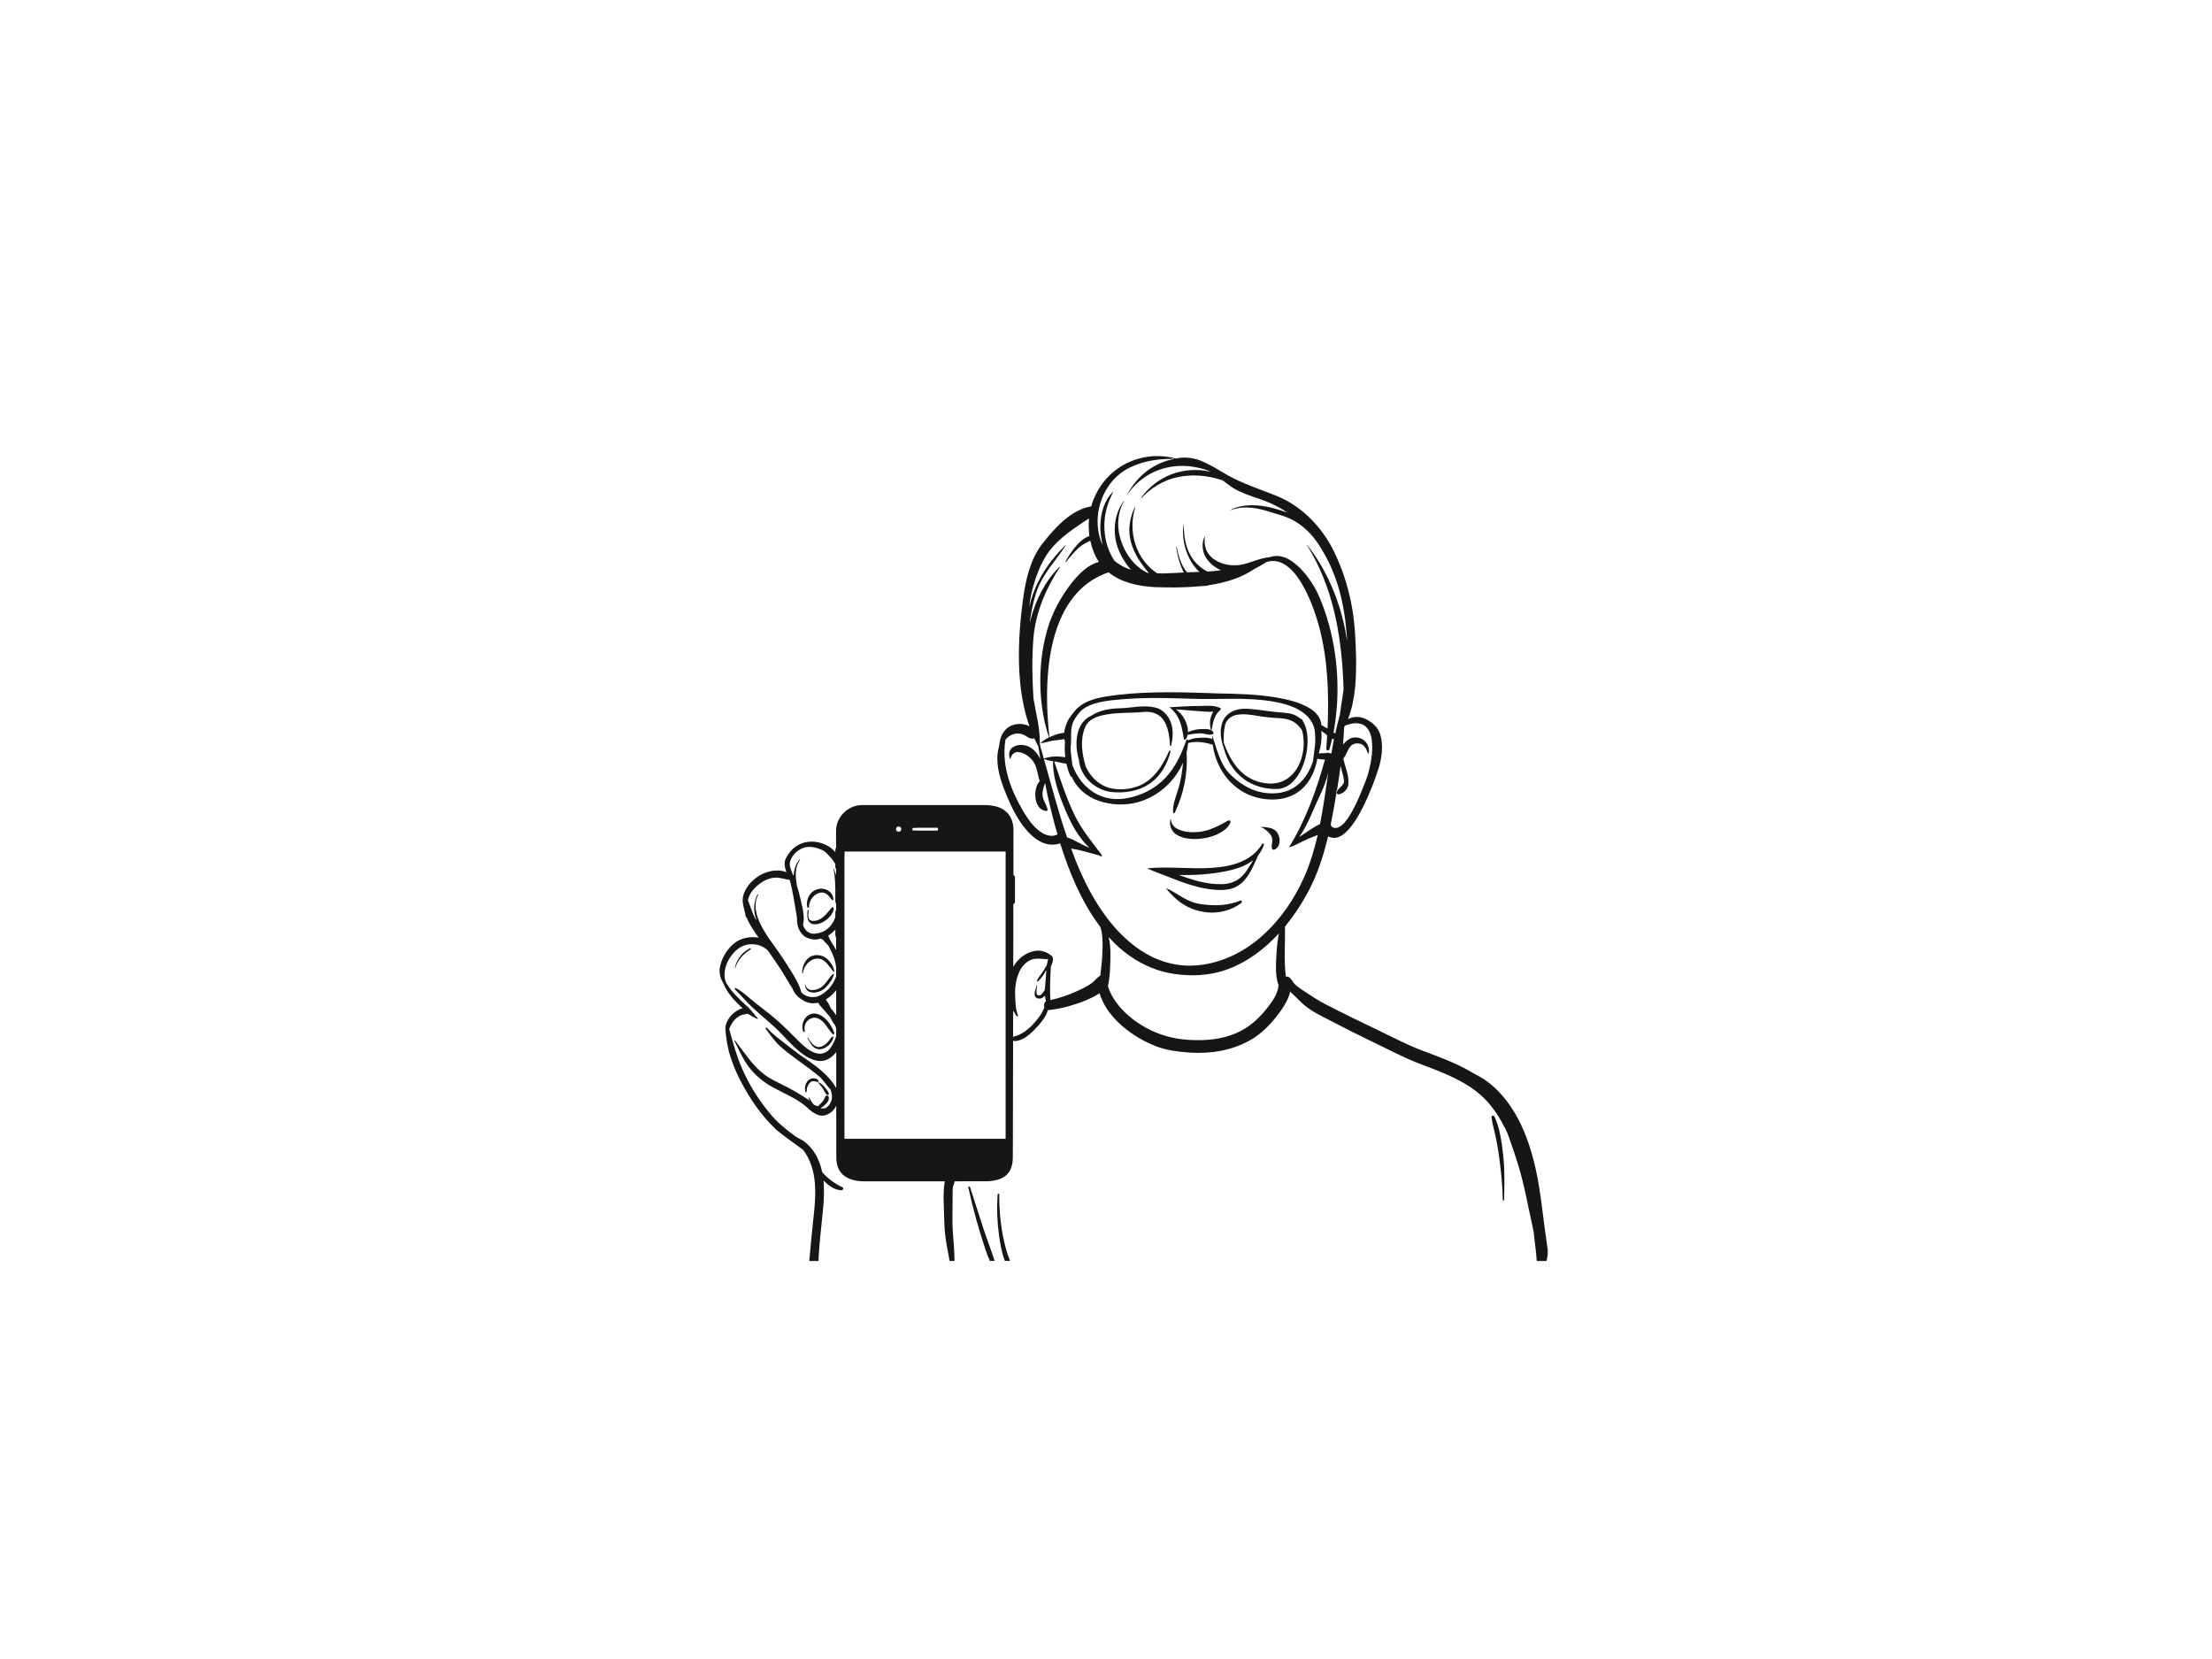<?xml version="1.0" encoding="utf-8"?>
<!-- Generator: Adobe Illustrator 17.0.0, SVG Export Plug-In . SVG Version: 6.00 Build 0)  -->
<!DOCTYPE svg PUBLIC "-//W3C//DTD SVG 1.1//EN" "http://www.w3.org/Graphics/SVG/1.1/DTD/svg11.dtd">
<svg version="1.1" id="Layer_1" xmlns="http://www.w3.org/2000/svg" xmlns:xlink="http://www.w3.org/1999/xlink" x="0px" y="0px"
	 width="800px" height="600px" viewBox="0 0 800 600" enable-background="new 0 0 800 600" xml:space="preserve">
<g id="_x23_161618ff">
	<path fill="#161618" d="M417.177,164.97h2.565c1.576,0.071,3.131,0.381,4.691,0.558c-0.231,0.139-0.457,0.28-0.678,0.425
		c-5.81,0.005-11.819,1.035-16.848,4.087c-8.849,5.388-12.421,17.703-8.16,27.086c-0.436-2.333-0.898-4.699-0.79-7.093
		c0.112-4.443,1.394-9.159,4.708-12.299c-0.915,1.974-1.892,3.951-2.407,6.083c-1.721,6.322-0.844,13.393,2.736,18.923
		c1.732,1.527,3.82,2.608,6.006,3.322c-2.728-3.237-4.931-7.071-5.592-11.299c-0.697-4.343-0.008-9.02,2.442-12.731
		c0.218-0.237,0.289-0.64,0.637-0.738c-2.17,3.817-2.592,8.465-1.506,12.685c1.421,5.584,4.966,10.975,10.368,13.35
		c0.139-0.414-0.359-0.585-0.534-0.888c-2.921-3.57-5.5-7.67-6.194-12.309c-0.564-3.608,0.221-7.3,1.71-10.594l0.24-0.106
		c-1.321,4.332-1.367,9.061,0.049,13.371c1.361,4.269,4.144,8.097,7.901,10.561c3.213,0.109,6.431-0.172,9.641-0.324
		c-1.549-2.897-2.35-6.129-2.783-9.369c0.049,0.022,0.144,0.065,0.191,0.087c0.613,3.265,1.547,6.652,3.746,9.225
		c1.476-0.071,2.954-0.071,4.427-0.166c-2.872-2.701-4.642-6.415-5.47-10.232c-0.482-2.342-0.629-4.817-0.114-7.153
		c-0.082,3.834,0.43,7.784,2.282,11.199c1.391,2.606,3.616,4.776,6.268,6.074c1.62-0.06,3.232-0.253,4.841-0.468
		c-2.875-1.323-5.527-3.638-6.352-6.796c-0.436-1.83-0.376-3.945,0.615-5.579c-0.384,2.254-0.101,4.727,1.35,6.57
		c2.222,2.892,6.044,4.098,9.584,4.016c4.367-0.087,8.209-2.622,12.535-2.951c2.834-1.075,5.955-0.008,8.285,1.718
		c3.785,2.796,6.597,6.725,8.756,10.864c1.9,3.97,3.316,8.16,4.465,12.402c3.3,12.476,3.839,25.686,1.508,38.374
		c0.152,0.125,0.455,0.37,0.604,0.496c0.455-2.244,1.048-4.454,1.636-6.665c0.441-3.101,0.953-6.191,1.386-9.293
		c-0.351-12.04-1.699-24.178-5.524-35.651c-1.933-5.783-4.465-11.381-7.7-16.557l0.093-0.06c6.831,8.71,11.305,19.141,13.556,29.945
		c0.362,1.443,0.444,2.949,0.882,4.37c-0.349-3.357-0.536-6.739-1.133-10.071c-1.141-7.019-3.24-13.929-6.643-20.194
		c-2.009-3.646-4.275-7.248-7.466-9.984c-2.51-2.263-5.535-3.937-8.786-4.86c-4.629-1.399-9.35-3.218-14.278-2.717
		c-1.408,0.09-2.731,0.599-4.081,0.923c3.047-1.694,6.682-1.996,10.101-1.726c3.64,0.305,7.174,1.326,10.597,2.568
		c-3.156-2.227-6.736-3.82-10.387-5.053c-3.093-1.075-6.251-2.077-9.069-3.779c-1.405-0.836-2.627-1.944-3.983-2.843
		c-5.309-1.783-11.12-2.35-16.603-1.048c-4.901,1.111-9.325,3.866-12.745,7.517c0.016-0.09,0.046-0.27,0.06-0.359
		c2.717-3.64,6.417-6.567,10.67-8.204c4.509-1.751,9.562-2.116,14.27-0.999c-1.83-0.967-3.926-1.37-5.949-1.764
		c-5.124-0.863-10.545-0.18-15.198,2.184c-3.422,1.729-6.398,4.326-8.612,7.455l-0.218,0.117c2.241-4.027,5.435-7.599,9.47-9.886
		c2.034-1.165,4.242-2.023,6.518-2.578c0.359,0.087,0.607-0.256,0.806-0.498c0.155,0.046,0.466,0.142,0.621,0.188
		c3.556-0.762,7.349-0.212,10.572,1.459c2.369,1.07,4.601,2.41,6.82,3.76c4.781,2.883,10.044,4.825,15.25,6.79
		c2.587,0.997,5.217,1.925,7.637,3.297c7.237,4.024,12.993,10.45,16.723,17.801c3.011,6.034,5.146,12.495,6.464,19.108
		c1.315,6.363,1.598,12.873,1.772,19.353c0.114,7.624-0.131,15.487-2.924,22.683c1.93-1.065,4.329-1.01,6.303-0.09
		c2.44,1.133,4.672,3.104,5.407,5.772c1.07,3.714,0.585,7.694-0.398,11.376c-1.468,4.697-3.259,9.295-5.38,13.739
		c-1.568,3.194-3.292,6.368-5.652,9.056c-1.228,1.342-2.687,2.655-4.525,3.025c-1.013,0.223-2.042-0.046-2.954-0.487
		c-1.732,7.468-4.201,14.82-8.002,21.501c-2.17,3.943-4.787,7.635-7.566,11.152c0.079,6.023-0.43,12.064,0.291,18.068
		c1.176-0.191,1.941,0.901,2.489,1.767c0.76,1.315,2.107,2.102,3.311,2.962c2.941,1.898,5.805,3.934,8.955,5.484
		c6.265,3.221,12.595,6.311,18.958,9.339c5.198,2.494,10.3,5.225,15.716,7.234c5.799,2.181,11.661,4.305,17.061,7.381
		c1.345,0.863,2.804,1.517,4.174,2.336c4.117,2.448,7.474,5.976,10.229,9.862c3.278,4.64,5.609,9.886,7.338,15.285
		c2.077,6.469,3.3,13.178,4.177,19.909c0.705,5.764,1.497,11.517,2.312,17.265v1.792c-0.114,0.743-0.316,1.473-0.395,2.227h-3.589
		c-0.172-3.384-0.738-6.731-1.056-10.101c-0.447-2.704-1.127-5.358-1.677-8.04c-1.111-5.32-2.162-10.662-3.752-15.865
		c-1.084-3.635-2.314-7.223-3.586-10.796c-0.64-2.012-1.71-3.844-2.712-5.688c-2.293-4.065-5.195-7.85-8.914-10.706
		c-5.965-4.678-13.173-7.289-20.175-9.968c-6.004-2.216-11.626-5.296-17.396-8.035c-5.113-2.448-10.169-5.007-15.19-7.635
		c-3.757-1.914-7.659-3.757-10.736-6.709c-1.291-1.299-2.597-2.611-3.948-3.828c-0.863,3.376-2.867,6.311-5.007,9.007
		c-2.687,3.403-5.84,6.524-9.666,8.623c-6.507,3.648-14.15,4.855-21.529,4.392c-4.008-0.294-8.065-0.73-11.86-2.118
		c-4.433-1.674-8.604-4.06-12.233-7.112c-3.853-3.243-7.223-7.338-8.647-12.244c-3.461,2.238-7.411,3.602-11.348,4.746
		c-2.404,0.653-4.857,1.124-7.338,1.359c-0.746,2.314-2.244,4.283-3.883,6.042c-1.653,1.8-3.452,3.578-5.715,4.588
		c-0.939,0.378-1.99,0.711-3.006,0.466c-0.041,14.022-0.049,28.044-0.093,42.066c-0.014,2.268-0.482,4.746-2.192,6.374
		c-1.914,1.816-4.675,2.273-7.215,2.369c-3.888,0.016-7.776,0.008-11.661,0.003c-0.101,0.572-0.177,1.165-0.528,1.653
		c-0.261,1.321-0.155,2.679-0.185,4.019c0.027,4.384-0.223,8.773,0.114,13.151c0.223,3.327,0.591,6.652,0.566,9.99h-1.792
		c-0.43-3.052-1.214-6.058-1.533-9.132c-0.501-4.019-0.384-8.073-0.58-12.108c-0.123-2.529,0.022-5.064,0.373-7.566
		c-9.802,0-19.604,0.003-29.403-0.003c-2.924-0.065-6.181-0.738-8.114-3.128c-1.538-1.873-1.764-4.408-1.699-6.739
		c-0.011-5.816,0.025-11.632-0.019-17.447c-1.067,2.268-3.648,4.065-6.216,3.444c-1.811-0.591-3.314-1.808-4.653-3.131
		c-3.572-3.047-8.008-4.765-12.075-7.011c-4.1-2.246-7.722-5.47-10.137-9.5c-1.424-2.385-2.554-4.934-3.809-7.409
		c0.076,0,0.231,0.003,0.308,0.003c3.245,4.253,6.183,8.879,10.461,12.195c2.053,1.636,4.479,2.679,6.799,3.869
		c3.373,1.653,6.627,3.567,9.72,5.685c-0.161-0.368-0.395-0.7-0.487-1.089l0.272-0.011c0.604,0.779,0.896,1.781,1.631,2.467
		c0.436,0.411,1.073,0.438,1.606,0.664c0.803-0.885,1.819-1.636,2.279-2.777c0.242-0.43,0.384-1.247,1.051-1.105
		c0.757,0.207,0.64,1.168,0.414,1.737c-0.509,1.345-1.903,2.004-2.837,2.951c0.713-0.044,1.557,0.142,2.154-0.359
		c1.206-0.885,1.977-2.352,1.974-3.85c-0.003-0.898-0.229-1.772-0.476-2.627c-1.566-1.533-2.598-3.55-4.335-4.917
		c-4.405-3.703-9.342-6.728-13.676-10.521c-2.173-1.871-3.752-4.288-5.484-6.543c-0.005-0.098-0.016-0.297-0.025-0.395
		c0.106-0.011,0.316-0.027,0.422-0.038c1.86,2.186,4.212,3.861,6.45,5.631c1.917,1.527,3.853,3.039,5.862,4.449
		c3.733,2.535,7.528,5.127,10.518,8.549c0.811,0.999,1.639,2.015,2.205,3.18c0.133-0.365,0.079-0.762,0.09-1.135
		c-0.005-3.951,0.008-7.904-0.008-11.855c-1.342,1.786-3.373,3.267-5.691,3.256c-2.412-0.011-4.629-1.203-6.537-2.584
		c-3.782-2.802-6.676-6.57-10.118-9.745c-3.594-3.305-7.512-6.268-10.779-9.913c-1.16-1.285-2.371-2.529-3.578-3.766l-0.044-0.242
		l0.294-0.191c1.811,0.863,3.33,2.219,4.86,3.496c3.259,2.848,6.875,5.252,10.107,8.133c2.745,2.423,5.32,5.023,7.899,7.621
		c1.879,1.816,3.88,3.752,6.486,4.416c1.862,0.506,3.934-0.329,4.991-1.925c0.89-1.345,1.734-2.774,2.099-4.359
		c-0.063-1.301,0.259-2.731-0.444-3.907c-0.768-0.934-1.274-2.034-1.871-3.071c-0.457-0.536-0.942-1.048-1.383-1.596
		c-0.907-1.184-2.096-2.14-2.84-3.45c-1.936,0.441-4.084,0.174-5.704-1.035c-1.62-0.893-2.932-2.333-3.564-4.081
		c-1.459-2.2-2.704-4.531-4.128-6.752c-1.53-2.347-3.123-4.65-4.735-6.938c-1.99-2.091-5.154-2.78-7.912-2.105
		c-2.347,0.566-4.215,2.301-5.579,4.22c-1.879,2.693-2.981,6.322-1.65,9.483c1.786,3.071,4.394,5.552,6.973,7.953
		c1.476,1.168,2.576,2.701,3.782,4.13c0.223,0.362,0.716,0.547,0.738,1.026c-1.318-0.357-2.513-1.285-3.703-1.933
		c-1.026,0.294-2.167,0.286-3.077,0.909c-1.753,1.013-2.921,2.794-3.602,4.661c1.348,4.735,2.57,9.532,4.569,14.049
		c2.497,5.835,5.876,11.278,9.911,16.17c2.559,3.18,5.685,5.829,8.974,8.22c1.01,0.877,2.317,1.28,3.412,2.031
		c3.687,2.622,5.881,6.869,6.752,11.237c2.015,2.382,4.634,4.231,7.449,5.565c0.408,0.297,0.065,1.037-0.414,1.005
		c-2.603-0.003-4.781-1.756-6.54-3.504c0.496,5.769-0.278,11.534-0.882,17.265c-0.373,3.934-0.809,7.866-0.945,11.819h-3.33
		c0.291-3.259,0.634-6.51,0.915-9.769c0.539-5.987,1.56-11.98,1.141-18.008c-0.313-4.422-1.549-8.922-4.326-12.448
		c-3.237-2.388-6.559-4.667-9.66-7.229c-3.417-3.254-6.42-6.94-8.988-10.899c-3.15-4.904-5.906-10.115-7.645-15.694
		c-1.043-3.175-1.481-6.502-1.783-9.81c-0.044-1.96,0.98-3.774,2.325-5.132c1.075-1.103,2.385-2.045,3.913-2.38
		c-2.799-2.608-5.576-5.47-6.984-9.099c-0.738-1.176-1.225-2.513-1.334-3.899v-1.209c0.49-3.458,2.314-6.717,4.928-9.023
		c2.467-2.214,6.004-2.864,9.208-2.331c-1.427-1.936-2.791-3.934-3.842-6.102c-0.27-0.525-0.414-1.124-0.863-1.53
		c-0.308-2.407-1.462-4.762-0.964-7.226c0.713-3.205,3.085-5.786,5.786-7.515c2.924-1.726,6.665-2.611,9.913-1.285
		c-0.558-1.541-0.983-3.319-0.27-4.879c0.882-1.661,1.993-3.254,3.55-4.348c4.332-3.191,10.945-2.02,14.414,1.92
		c-0.016-0.561-0.049-1.124,0.27-1.609c0.044-2.347-0.095-4.699,0.046-7.044c0.471-4.585,4.694-8.326,9.29-8.329
		c14.787-0.027,29.574-0.005,44.364-0.011c2.622,0.014,5.413,0.468,7.509,2.156c1.941,1.533,2.864,4.038,2.938,6.456
		c0.03,5.579-0.044,11.16,0,16.739c0.368,0.185,0.634,0.512,0.55,0.953c-0.005,2.905,0.003,5.81-0.005,8.715
		c0.076,0.417-0.335,0.615-0.583,0.855c-0.019,7.542-0.041,15.084-0.038,22.626c1.688-2.981,4.697-5.367,8.155-5.797
		c2.159-0.297,4.299,0.604,5.914,1.999c0.697,1.176,0.052,2.597-0.471,3.719c-0.193,4.027-0.46,8.078-0.142,12.116
		c3.218-0.719,6.358-1.783,9.366-3.128c1.949-0.888,3.915-1.792,5.652-3.06c1.065-0.825,1.822-2.012,3.025-2.666
		c0.204-2.45,0.604-4.882,0.686-7.338c0.144-3.292,0.354-6.665-0.55-9.873c-0.12-0.528-0.569-0.874-0.841-1.315
		c-6.382-8.803-10.575-18.975-13.826-29.288c-2.151,0.724-4.555,0.569-6.605-0.392c-2.856-1.315-5.086-3.651-6.946-6.132
		c-3-4.013-4.961-8.669-6.801-13.292c-1.721-4.601-3.107-9.658-1.936-14.564c0.373-1.018,0.316-2.118,0.61-3.153
		c0.471-1.93,1.634-3.746,3.379-4.748c2.195-1.209,4.999-1.244,7.213-0.057c-1.816-5.064-2.826-10.39-3.371-15.732
		c-0.855-8.615-0.463-17.303,0.485-25.89c0.564-4.953,1.214-9.93,2.69-14.705c1.065-3.439,2.57-6.782,4.787-9.641
		c1.631-2.086,3.327-4.122,5.176-6.02c3.442-3.501,7.569-6.755,12.546-7.556c1.538-5.579,5.075-10.589,9.859-13.853
		C408.222,166.691,412.674,165.261,417.177,164.97 M391.739,188.889c-5.053,3.338-10.169,6.973-13.456,12.179
		c-2.096,3.406-3.537,7.183-4.623,11.022c-0.648,2.475-1.228,4.996-1.399,7.556c1.748-8.59,6.731-16.227,12.919-22.321
		c0.084-0.049,0.253-0.147,0.338-0.196c-3.273,5.135-7.643,9.598-10.031,15.269c-1.4,3.48-2.214,7.166-2.791,10.861
		c-0.082,0.621-0.245,1.25-0.139,1.879c0.038-0.427,0.082-0.852,0.221-1.258c1.854-6.987,5.184-13.712,10.368-18.828l0.215,0.003
		c-5.034,7.651-8.778,16.342-9.595,25.539c-0.594,7.324-0.468,14.695,0.005,22.024c0.852,5.334,2.418,10.616,2.284,16.064
		l0.343-0.003c0.839-0.82,1.841-1.478,2.924-1.925l0.025-0.172c-1.835-5.456-2.753-11.193-3.03-16.935
		c-0.324-7.332,0.387-14.744,2.423-21.806c1.835-6.491,5.198-12.489,9.415-17.728c2.494-2.951,5.437-5.906,9.295-6.899
		c-1.598-2.287-2.524-4.958-3.12-7.662c-1.427,0.697-2.881,1.389-4.07,2.461c-1.734,1.566-3.251,3.357-4.68,5.203
		c-0.068,0.008-0.204,0.03-0.272,0.038c0.852-1.786,2.034-3.425,3.232-5.004c1.462-1.819,3.183-3.58,5.421-4.395
		c-0.123-2.058-0.389-4.207-0.084-6.292C393.095,187.874,392.457,188.459,391.739,188.889 M457.92,203.317
		c-1.342,0.896-2.747,1.685-4.185,2.412c-4.822,3.308-10.559,4.988-16.287,5.865c-1.304,0.474-2.701,0.289-4.046,0.479
		c-5.244,0.455-10.521,0.463-15.776,0.27c-5.854-0.34-11.994-1.579-16.671-5.331c-2.181,0.645-4.242,1.718-6.164,2.941
		c-5.386,3.463-9.23,8.901-11.615,14.768c-2.603,6.363-3.774,13.216-4.258,20.045c-0.498,7.283-0.191,14.605,0.626,21.855
		c1.691-0.749,3.45-1.462,5.315-1.587c0.34-2.611,1.424-5.146,3.224-7.093c1.574-2.325,4.057-3.872,6.673-4.77
		c3.063-1.081,6.309-1.465,9.513-1.862c12.116-1.413,24.341-0.931,36.501-0.52c6.927,0.109,13.88,0.324,20.728,1.448
		c4.215,0.741,8.517,1.694,12.217,3.937c2.184,1.312,4.057,3.482,4.198,6.129c0.803,0.259,1.443,0.849,2.216,1.182
		c0.542-12.331,0.136-24.861-3.044-36.849c-1.557-5.565-3.553-11.068-6.554-16.029c-1.636-2.619-3.605-5.19-6.349-6.717
		C462.298,202.832,459.957,202.557,457.92,203.317 M401.802,253.287c-2.72,0.335-5.454,0.836-7.978,1.941
		c-1.307,0.604-2.597,1.378-3.488,2.538c-1.089,1.301-2.11,2.728-2.562,4.389c-0.604,2.233-0.302,4.563-0.441,6.84
		c-0.403,2.584,0.31,5.16,0.515,7.733c1.62,4.362,4.648,8.353,8.843,10.502c3.311,1.732,7.207,2.124,10.856,1.465
		c5.249-0.969,10.289-3.455,13.946-7.389c3.648-3.85,5.884-8.77,7.602-13.723l0.256-0.174c0.117,0.082,0.354,0.24,0.474,0.319
		c1.778-0.888,3.815-0.926,5.761-0.942c0.969-0.022,1.941,0.136,2.845,0.496c-0.022-0.256-0.065-0.771-0.084-1.029l0.174,0.079
		c1.604,4.563,2.595,9.628,6.004,13.301c3.131,3.254,7.065,5.936,11.542,6.88c3.757,0.776,7.869,0.591,11.28-1.31
		c3.779-2.075,6.27-5.933,7.534-9.965c0.338-3.265,1.067-6.521,0.716-9.818c0.003-2.676-1.405-5.203-3.379-6.948
		c-2.742-2.407-6.306-3.594-9.81-4.375c-7.193-1.517-14.594-1.424-21.907-1.323c-6.344,0.174-12.685-0.234-19.026-0.308
		C414.906,252.313,408.331,252.568,401.802,253.287 M486.484,262.4c-0.223,0.218-0.398,0.509-0.365,0.833
		c-0.082,2.001-0.242,4-0.392,5.998c0.624-0.615,1.214-1.321,1.993-1.781c1.854-1.269,4.585-0.882,6.088,0.765
		c1.081,1.138,1.5,2.81,1.206,4.34l-0.259-0.074c-0.417-0.988-0.768-2.067-1.566-2.818c-1.301-1.144-3.512-1.081-4.705,0.193
		c-1.203,1.293-1.484,3.161-2.663,4.473c0.645,3.011,2.056,5.927,1.851,9.067c-0.079,1.767-1.394,3.267-3.044,3.798
		c-0.558,0.354-1.356-0.101-1.154-0.787c0.493-1.438,2.246-2.045,2.592-3.572c0.033-1.909-0.817-3.689-1.133-5.549
		c-0.033-0.019-0.101-0.054-0.133-0.071c-0.319,2.832-0.825,5.639-1.236,8.457c-0.398,0.128-0.169,0.89-0.24,1.261
		c-0.602,3.736-1.296,7.458-2.039,11.169c0.025,1.277,1.636,1.579,2.614,1.184c1.767-0.73,2.911-2.38,3.953-3.902
		c1.911-2.973,3.341-6.224,4.68-9.486c0.901-2.312,1.93-4.582,2.521-7c0.937-3.708,1.555-7.586,1.046-11.408
		c-0.297-2.05-1.108-4.302-3.047-5.328C490.99,261.101,488.554,261.643,486.484,262.4 M477.848,264.29
		c0.329,2.78-0.125,5.598-0.888,8.274c1.073-0.373,2.287,0.065,3.305-0.387c0.357,0.305,0.825,0.245,1.263,0.259
		c0.283-1.688,0.588-3.373,0.931-5.051c-0.174-0.057-0.52-0.172-0.694-0.229c-0.264,1.25-0.583,2.491-0.934,3.719
		c-0.027,0.629-1.081,0.702-1.171,0.071c0.125-1.658,0.24-3.319,0.343-4.98C479.4,265.324,478.531,264.883,477.848,264.29
		 M363.64,267.503c-0.659,4.021-0.398,8.165,0.564,12.116c1.184,4.876,3.354,9.456,5.857,13.785c1.802,2.962,3.85,5.96,6.842,7.831
		c1.62,0.991,3.869,1.508,5.571,0.534c-1.043-3.354-1.876-6.774-2.701-10.186c-0.618-2.807-1.356-5.603-1.773-8.44
		c-0.735,1.86-1.421,4.024-0.594,5.985c0.436,1.345,1.435,2.576,1.457,4.013c-0.545,0.305-1.236,0.027-1.781-0.177
		c-1.655-0.798-2.377-2.704-2.592-4.422c-0.223-2.086,0.093-4.405,1.522-6.034c-0.83-2.548-0.898-5.465-2.693-7.605
		c-1.266-1.457-2.998-2.671-4.953-2.9c-1.443-0.215-2.69,1.002-2.883,2.369c-0.065-0.003-0.196-0.008-0.261-0.011
		c-0.438-1.312-0.357-2.962,0.795-3.888c1.718-1.383,4.234-1.285,6.159-0.403c1.802,0.912,3.164,2.576,3.989,4.395
		c0.014-1.511-0.468-3.025-0.656-4.533c-0.509-0.967-1.007-1.939-1.462-2.93c-1.408,0.653-2.6-0.738-3.809-1.244
		C367.975,264.663,365.108,265.542,363.64,267.503 M381.67,267.761c-1.928,0.093-3.706,1.024-5.647,0.997
		c0.302,1.906,1.051,3.722,1.481,5.606c2.478-0.967,5.19-0.866,7.782-0.528c-0.21-1.802-0.286-3.624-0.125-5.432
		c-0.027-0.373-0.136-0.724-0.199-1.086C383.878,267.421,382.775,267.685,381.67,267.761 M429.685,268.75
		c-0.106,1.171-0.278,2.336-0.569,3.474c0.566,7.447-1.054,14.978-4.239,21.706l-0.191,0.158c-0.103-0.041-0.308-0.125-0.411-0.169
		c-0.229-2.682,0.809-5.277,1.609-7.798c1.163-3.333,1.62-6.853,2.007-10.346c-2.968,6.788-8.974,12.228-16.119,14.281
		c-4.724,1.345-9.873,1.154-14.504-0.46c-4.177-1.457-7.871-4.52-9.636-8.628c-0.093-0.041-0.283-0.117-0.378-0.158
		c-0.792-1.435-1.198-3.047-1.593-4.626c-1.503-0.065-2.902-0.711-4.403-0.8c2.358,6.766,4.495,13.644,7.711,20.067
		c2.418,4.806,5.87,8.961,9.099,13.227c0.193,0.27,0.466,0.52,0.468,0.882c-0.406,0.338-0.762-0.008-1.097-0.226
		c-3.338-0.847-6.622-1.928-10.033-2.456c1.868,5.399,4.207,10.662,6.91,15.705c4.479,8.138,10.303,15.797,18.09,21.025
		c5.59,3.771,12.339,5.922,19.111,5.603c9.26-0.381,18.063-4.574,24.913-10.695c6.603-5.865,11.691-13.314,15.266-21.363
		c2.173-4.871,3.651-10.017,4.89-15.196c-2.227,0.86-4.454,1.756-6.562,2.886c-1.236,0.588-2.494,1.307-3.82,1.563
		c6.031-9.775,9.919-20.682,12.99-31.701c-0.926-0.014-1.862-0.046-2.745-0.349c-0.754,4.177-2.532,8.342-5.791,11.169
		c-2.87,2.543-6.769,3.687-10.559,3.629c-4.806,0.027-9.619-1.617-13.322-4.697c-4.561-3.741-7.398-9.339-8.179-15.147
		C435.727,268.475,432.626,267.916,429.685,268.75 M377.561,274.549c2.693,9.461,5.162,18.997,8.353,28.311
		c2.81,0.89,5.217,2.679,7.98,3.684c-0.125-0.357-0.555-0.504-0.76-0.817c-4.264-4.329-6.769-9.982-8.974-15.552
		c-1.827-4.748-3.395-9.728-3.324-14.866C379.718,275.183,378.634,274.851,377.561,274.549 M479.748,281.764
		c-0.909,2.853-2.211,5.56-3.463,8.272c-1.955,4.299-3.64,8.775-6.404,12.644c2.51-1.478,4.822-3.436,7.528-4.637
		c1.021-5.219,1.8-10.48,2.573-15.74c0.152-0.901,0.188-1.824,0.487-2.69C480.099,280.283,479.991,281.048,479.748,281.764
		 M324.574,299.018c-0.621,0.28-0.689,1.247-0.114,1.615c0.52,0.398,1.359,0.068,1.473-0.577
		C326.132,299.312,325.239,298.637,324.574,299.018 M330.009,299.457c-0.005,0.212-0.016,0.64-0.025,0.852
		c2.875,0.182,5.799,0.025,8.691,0.079c0.577,0.188,0.746-0.564,0.474-0.928l-0.223-0.082
		C335.958,299.427,332.955,299.271,330.009,299.457 M289.941,306.882c-2.124,1.026-3.951,2.976-4.316,5.372
		c-0.033,1.522,0.705,2.902,1.201,4.302c0.049-0.003,0.144-0.011,0.193-0.014c0.152-2.113,0.85-4.318,2.325-5.878
		c0.054,0.523-0.46,0.839-0.615,1.307c-1.282,2.57-0.991,5.56-0.523,8.299c0.771,2.568,1.399,5.176,1.982,7.79
		c0.425,2.124,0.757,4.354,0.234,6.494c0.414,1.206,1.212,2.339,2.426,2.834c1.124,0.585,2.415,0.223,3.583-0.022
		c2.766-0.681,4.86-3.06,5.68-5.718c0.014-0.653-0.027-1.304,0.025-1.952c0.501-0.839,0.152-1.849,0.272-2.769
		c-0.468-0.814-0.25-1.778-0.297-2.676c0.027-3.466,0.003-6.967-0.732-10.371c0.539,0.743,0.613,1.846,0.975,2.72
		c0.041-0.771,0.041-1.544,0.019-2.314c-0.49-0.526-0.133-1.282-0.299-1.903c-0.436-0.58-0.828-1.187-1.212-1.8
		c-1.193-1.059-2.037-2.576-3.586-3.177C295.019,306.394,292.275,305.749,289.941,306.882 M305.458,307.968
		c-0.095,4.144-0.014,8.31-0.041,12.462c0,30.476,0.003,60.948,0,91.424c19.427,0.008,38.856-0.008,58.283,0.005
		c0.022-34.63,0.022-69.264,0.003-103.897C344.287,307.976,324.871,307.965,305.458,307.968 M274.544,319.779
		c-1.898,1.468-3.599,3.431-4.041,5.857c1.007,2.298,1.571,4.8,2.892,6.954l0.161,0.03c-1.165-2.911-1.059-6.349,0.408-9.143
		c0.079,0.008,0.234,0.027,0.31,0.038c-0.977,1.786-1.201,3.926-0.866,5.919c0.599,3.471,2.499,6.518,4.326,9.467
		c2.889,3.964,5.71,7.983,8.283,12.165c1.525,2.461,3.077,4.98,3.793,7.814c1.38,1.59,3.815,2.075,5.81,1.538
		c3.207-1.223,5.693-4.046,6.782-7.27c0.016-1.01,0.005-2.02,0.005-3.028c-0.161-2.676-1.25-5.181-2.505-7.512
		c-0.468-1.105-1.585-1.715-2.214-2.709c-0.294-0.166-0.574-0.373-0.904-0.449c-1.832,0.67-3.951,0.305-5.606-0.664
		c-1.83-1.217-2.769-3.433-2.916-5.568c-0.084-0.645,0.087-1.301-0.12-1.925c-0.773-4.367-1.342-8.784-2.532-13.064
		c-1.655-0.193-3.243-0.817-4.92-0.83C278.435,317.421,276.289,318.399,274.544,319.779 M299.539,338.362
		c0.615,1.871,1.963,3.469,2.848,5.249c0.016-1.517,0.025-3.039-0.008-4.552c-0.504-0.839-0.185-1.892-0.248-2.823
		C301.303,336.976,300.508,337.787,299.539,338.362 M443.528,350.707c-6.009,2.146-12.563,2.45-18.841,1.527
		c-9.167-1.337-17.562-6.355-23.625-13.279c-0.101,0.4,0.117,0.792,0.158,1.195c0.534,2.834,0.387,5.734,0.313,8.601
		c-0.093,2.657-0.251,5.331-0.83,7.934c1.274,4.119,4.065,7.626,7.248,10.472c4.038,3.531,8.868,6.172,14.041,7.618
		c4.324,1.214,8.854,1.525,13.331,1.375c5.228-0.21,10.537-1.397,15.01-4.207c3.368-2.075,6.14-4.972,8.522-8.1
		c1.674-2.192,3.295-4.642,3.55-7.463c-1.223-3.493-0.964-7.262-0.776-10.891c0.114-2.655,0.398-5.298,0.89-7.91
		C457.28,343.29,450.89,348.123,443.528,350.707 M373.238,347.001c-2.05,0.689-3.602,2.415-4.531,4.318
		c-1.198,2.589-1.653,5.489-1.576,8.329c0.136,2.578,0.057,5.26,1.062,7.692l-0.09,0.27c-0.923-0.109-0.967-1.56-1.677-1.955
		c-0.033,3.101-0.027,6.208-0.033,9.312c2.799-0.615,5.184-2.369,7.117-4.427c1.718-1.822,3.338-3.836,4.201-6.216
		c-0.278-0.787-0.12-1.756,0.604-2.246c-0.15-0.602-0.329-1.201-0.354-1.822c-0.441-0.035-0.651,0.512-1.07,0.624
		c-0.953,0.643-2.486,0.207-2.698-0.991c-0.169-1.296,0.534-2.489,0.749-3.738l0.144,0.044c-0.063,1.062-0.365,2.137-0.161,3.199
		c0.163,0.621,1.018,0.806,1.492,0.419c0.632-0.466,1.021-1.171,1.446-1.808c0.131-2.287,0.471-4.558,0.523-6.85
		c-0.03-0.06-0.093-0.185-0.123-0.245c-0.594,1.571-1.704,2.922-2.93,4.057l-0.338-0.074l0.065-0.357
		c0.923-1.704,2.271-3.137,3.156-4.868c0.596-0.79,0.523-1.822,0.871-2.712C377.148,346.862,375.144,346.424,373.238,347.001
		 M298.736,361.415c0.003,0.065,0.008,0.196,0.011,0.261c0.803,0.904,1.266,2.037,1.816,3.101c0.727,0.722,1.272,1.615,1.86,2.437
		c0.019-3.033-0.027-6.066-0.008-9.097C301.374,359.395,300.187,360.604,298.736,361.415z"/>
	<path fill="#161618" d="M424.106,255.721c3.196-0.166,6.39-0.425,9.592-0.387c2.568-0.041,5.318-0.408,7.705,0.773
		c0.37,0.539-0.422,0.98-0.757,1.312c-1.669,1.827-2.028,4.395-2.47,6.736c0.349,0.302,0.923,0.738,0.624,1.269
		c-1.367,0.722-2.87-0.131-4.286-0.196c-1.669-0.03-3.324,0.218-4.964,0.487c-0.24,0.648-0.398,1.835-1.244,1.824l-0.131-0.158
		c-0.436-2.693-0.82-5.473-2.121-7.912c-0.711-1.372-1.743-2.554-2.908-3.556l-0.112-0.256
		C423.388,255.803,423.744,255.825,424.106,255.721 M425.302,256.533c2.611,1.884,4.321,5.048,4.367,8.277
		c1.503-0.738,3.175-1.105,4.844-1.135c1.176-0.035,2.401-0.103,3.51,0.381c-0.814-2.2-0.4-4.699,0.757-6.695
		c-0.787,0.084-1.579,0.087-2.366,0.046C432.705,257.162,429.002,256.862,425.302,256.533z"/>
	<path fill="#161618" d="M405.366,256.149c4.168-0.185,8.402-1.261,12.538-0.242c2.587,0.588,4.484,2.772,5.462,5.138
		c1.122,2.785,0.79,5.884,0.191,8.751c-0.095-0.014-0.283-0.044-0.376-0.06c-0.259-3.319-0.569-6.908-2.638-9.66
		c-1.536-2.067-4.256-2.834-6.731-2.606c-5.249,0.528-10.619,0.046-15.767,1.386c-2.295,0.626-4.759,1.862-5.62,4.245
		c-1.879,4.531-1.108,9.658,0.283,14.213c1.617,3.542,4.631,6.6,8.465,7.621c3.393,0.89,7.063,0.621,10.352-0.561
		c3.602-1.318,6.442-4.144,8.454-7.343c1.122-1.762,2.069-3.629,2.905-5.541c0.087-0.003,0.264-0.008,0.354-0.011l0.114,0.231
		c-1.095,4.471-3.461,8.8-7.275,11.506c-4.073,2.938-9.331,3.733-14.237,3.224c-5.821-0.751-11.171-5.606-11.623-11.604
		c-0.866-2.951-1.179-6.115-0.564-9.148c0.539-2.875,2.265-5.69,5.045-6.856C397.829,256.756,401.682,256.214,405.366,256.149z"/>
	<path fill="#161618" d="M447.467,256.653c1.448-0.354,2.957-0.398,4.438-0.27c4.141,0.338,8.234,1.105,12.38,1.38
		c2.012,0.125,4.103,0.561,5.693,1.887c0.31,0.359,0.901,0.332,1.086,0.83c1.993,3.137,2.034,7.085,1.623,10.662
		c-0.629,4.384-2.197,8.898-5.514,11.977c-1.609,1.476-3.782,2.361-5.979,2.222c-4.62-0.005-9.309-1.568-12.737-4.727
		c-2.84-2.568-4.759-6.044-5.756-9.717c-1.127-3.09-1.764-6.611-0.555-9.772C442.994,258.833,445.11,257.175,447.467,256.653
		 M447.198,258.558c-1.895,0.338-3.613,1.702-4.109,3.599c-0.534,2.126-0.583,4.356-0.479,6.535
		c1.721,4.77,4.321,9.565,8.729,12.339c2.998,1.86,6.665,2.717,10.167,2.208c3.379-0.517,6.251-2.872,7.855-5.829
		c2.192-4.008,2.698-8.873,1.566-13.279c-0.591-0.841-1.252-1.642-2.037-2.312c-1.587-1.386-3.717-1.93-5.778-2.053
		c-2.913-0.155-5.829-0.403-8.702-0.934C452.036,258.45,449.586,258.074,447.198,258.558z"/>
	<path fill="#161618" d="M423.194,296.993c0.098-0.218-0.093-0.697,0.267-0.705c0.044,1.56,1.108,2.911,2.486,3.561
		c2.301,1.119,4.953,1.255,7.463,1.054c3.866-0.354,7.349-2.219,10.673-4.087c0.406-0.324,1.168,0.131,0.934,0.645
		c-0.498,1.217-1.438,2.195-2.486,2.96c-2.807,1.974-6.27,2.837-9.66,3.017c-2.619,0.079-5.432-0.215-7.626-1.772
		C423.758,300.638,422.971,298.776,423.194,296.993z"/>
	<path fill="#161618" d="M456.006,299.021c1.977,0.18,4.307,0.182,5.715,1.813c1.329,1.691,1.606,4.582-0.15,6.08
		c-0.411,0.427-1.342,0.656-1.571-0.065c-0.27-1.41,0.509-2.872-0.082-4.239C459.115,300.96,457.544,299.903,456.006,299.021z"/>
	<path fill="#161618" d="M456.338,305.457c0.084-0.427,0.858-0.585,0.8,0.008c-0.452,1.345-1.133,2.614-2.018,3.725
		c-1.824,3.842-3.311,8.204-6.888,10.809c-2.769,2.042-6.388,2.056-9.663,1.718c-7.4-0.724-14.175-3.997-21.066-6.543
		c-0.803-0.215-1.408-0.757-2.241-0.882c-0.014-0.068-0.041-0.204-0.057-0.272c7.694-0.721,15.416,0.378,23.119-0.152
		c4.119-0.278,8.321-0.961,12.01-2.911C452.763,309.678,454.879,307.788,456.338,305.457 M452.249,311.785
		c-2.456,1.642-5.32,2.54-8.185,3.167c-5.821,1.214-11.789,1.653-17.725,1.481c5.021,1.862,10.335,3.512,15.778,3.333
		c2.47-0.087,4.985-0.888,6.793-2.627c1.865-1.634,2.894-3.937,4.291-5.927C452.826,311.298,452.564,311.592,452.249,311.785z"/>
	<path fill="#161618" d="M421.708,321.268c2.146,0.751,3.997,2.192,5.987,3.281c2.015,1.173,4.201,2.135,6.537,2.415
		c4.797,0.732,9.87,0.656,14.39-1.293c0.525-0.133,0.667,0.743,0.267,0.958c-3.463,2.573-7.901,3.744-12.187,3.36
		c-3.937-0.389-7.806-1.868-10.834-4.444C424.357,324.253,422.919,322.845,421.708,321.268z"/>
	<path fill="#161618" d="M295.493,321.663c2.276-0.863,5.249,0.398,5.802,2.867c0.12,0.359,0.286,1.233-0.376,0.98
		c-0.907-1.206-1.96-2.674-3.621-2.734c-2.671,0.084-4.724,2.725-4.729,5.296c0.044,0.365-0.604,0.351-0.594,0.011
		C291.354,325.461,292.846,322.445,295.493,321.663z"/>
	<path fill="#161618" d="M300.641,328.421c0.144-0.359,0.662-0.455,0.863-0.084c0.079,1.062-0.493,2.056-1.125,2.867
		c-1.149,1.394-2.712,2.489-4.468,2.949c-1.138,0.264-2.598,0.215-3.338-0.83c-0.814-1.255-0.659-2.853-0.449-4.264
		c0.093,0.044,0.278,0.131,0.37,0.174c-0.106,1.105-0.441,2.396,0.27,3.368c0.779,0.681,1.969,0.474,2.883,0.237
		C297.826,332.075,299.25,330.147,300.641,328.421z"/>
	<path fill="#161618" d="M270.455,343.396c0.365-0.142,0.659-0.574,1.097-0.414l-0.003,0.297c-2.301,1.457-4.411,3.444-5.356,6.061
		c-0.177,0.329-0.147,0.798-0.463,1.04C266.158,347.521,267.974,344.883,270.455,343.396z"/>
	<path fill="#161618" d="M292.639,346.29c1.838-1.353,4.512-1.07,6.254,0.31c1.478,1.19,2.625,2.96,2.886,4.838l-0.346-0.057
		c-1.547-1.628-2.598-4.117-4.999-4.62c-3.15-0.566-5.797,2.429-6.072,5.364c-0.063-0.054-0.185-0.166-0.248-0.223
		C290.113,349.797,290.889,347.562,292.639,346.29z"/>
	<path fill="#161618" d="M300.75,352.754c0.237-0.201,0.479-0.76,0.858-0.433c-0.455,1.783-1.579,3.376-2.859,4.686
		c-1.517,1.549-3.891,2.445-6.004,1.694c-1.043-0.365-1.506-1.47-1.568-2.497c0.052,0.005,0.158,0.019,0.21,0.027
		c0.101,1.026,1.081,1.775,2.077,1.827c1.726,0.109,3.48-0.67,4.62-1.966C299.054,355.047,299.803,353.821,300.75,352.754z"/>
	<path fill="#161618" d="M293.208,366.752c1.525-0.534,3.186,0.06,4.438,0.967c1.854,1.372,3.153,3.39,3.972,5.524
		c0.321,0.368,0.049,0.934-0.447,0.792c-1.827-1.881-2.823-4.716-5.407-5.748c-2.317-0.92-4.92,1.212-4.795,3.618
		c-0.103,0.414,0.305,0.939-0.03,1.277c-0.468,0.18-0.558-0.392-0.64-0.719C289.767,370.215,290.973,367.547,293.208,366.752z"/>
	<path fill="#161618" d="M300.317,375.728c0.316-0.3,0.441-0.972,0.999-0.809c0.18,0.83-0.408,1.636-0.871,2.293
		c-1.223,1.53-3.335,2.826-5.323,2.034c-1.694-0.735-2.314-2.603-3.21-4.06c0.071,0.027,0.215,0.084,0.286,0.112
		c0.912,1.38,1.909,3.118,3.697,3.39C297.813,378.71,299.261,377.158,300.317,375.728z"/>
	<path fill="#161618" d="M291.357,395.06c-0.762-2.001,0.319-4.868,2.66-5.078c0.792-0.041,2.189,0.381,2.064,1.348
		c-0.92,0.005-1.958-0.692-2.845-0.054c-1.054,0.871-1.625,2.344-1.468,3.706C291.665,395,291.46,395.038,291.357,395.06z"/>
	<path fill="#161618" d="M295.806,391.39c1.323,0.305,2.249,1.527,3.071,2.557c0.384,0.566,0.994,1.182,0.858,1.92
		c-0.708,0.504-1.179-0.496-1.489-0.986C297.649,393.573,296.699,392.462,295.806,391.39z"/>
	<path fill="#161618" d="M539.425,404.007c-0.087-0.517,0.8-0.713,0.999-0.267c1.546,3.15,2.235,6.635,2.739,10.085
		c0.362,2.717,0.694,5.44,0.817,8.179c0.182,3.997,0.052,7.997,0.025,11.996l-0.142,0.166c-0.308,0.011-0.43-0.139-0.368-0.452
		c-0.057-4.939-0.604-9.856-1.244-14.746c-0.43-3.27-0.972-6.529-1.762-9.731C540.07,407.508,539.624,405.777,539.425,404.007z"/>
	<path fill="#161618" d="M350.334,429.08c0.114,0.033,0.34,0.098,0.455,0.131c1.677,5.211,3.344,10.425,5.043,15.631
		c1.25,3.746,2.693,7.428,3.902,11.188h-1.982l0.226-0.106c-0.686-1.364-1.144-2.837-1.661-4.272
		c-2.431-7.316-4.52-14.752-6.115-22.299L350.334,429.08z"/>
	<path fill="#161618" d="M360.776,432.32c-0.101-0.387,0.253-0.841,0.613-0.482c-0.03,4.817,0.3,9.644,1.198,14.381
		c0.607,3.344,1.421,6.663,2.717,9.81h-1.873c-1.201-3.047-1.715-6.3-2.151-9.53C360.637,441.806,360.457,437.047,360.776,432.32z"
		/>
</g>
</svg>
